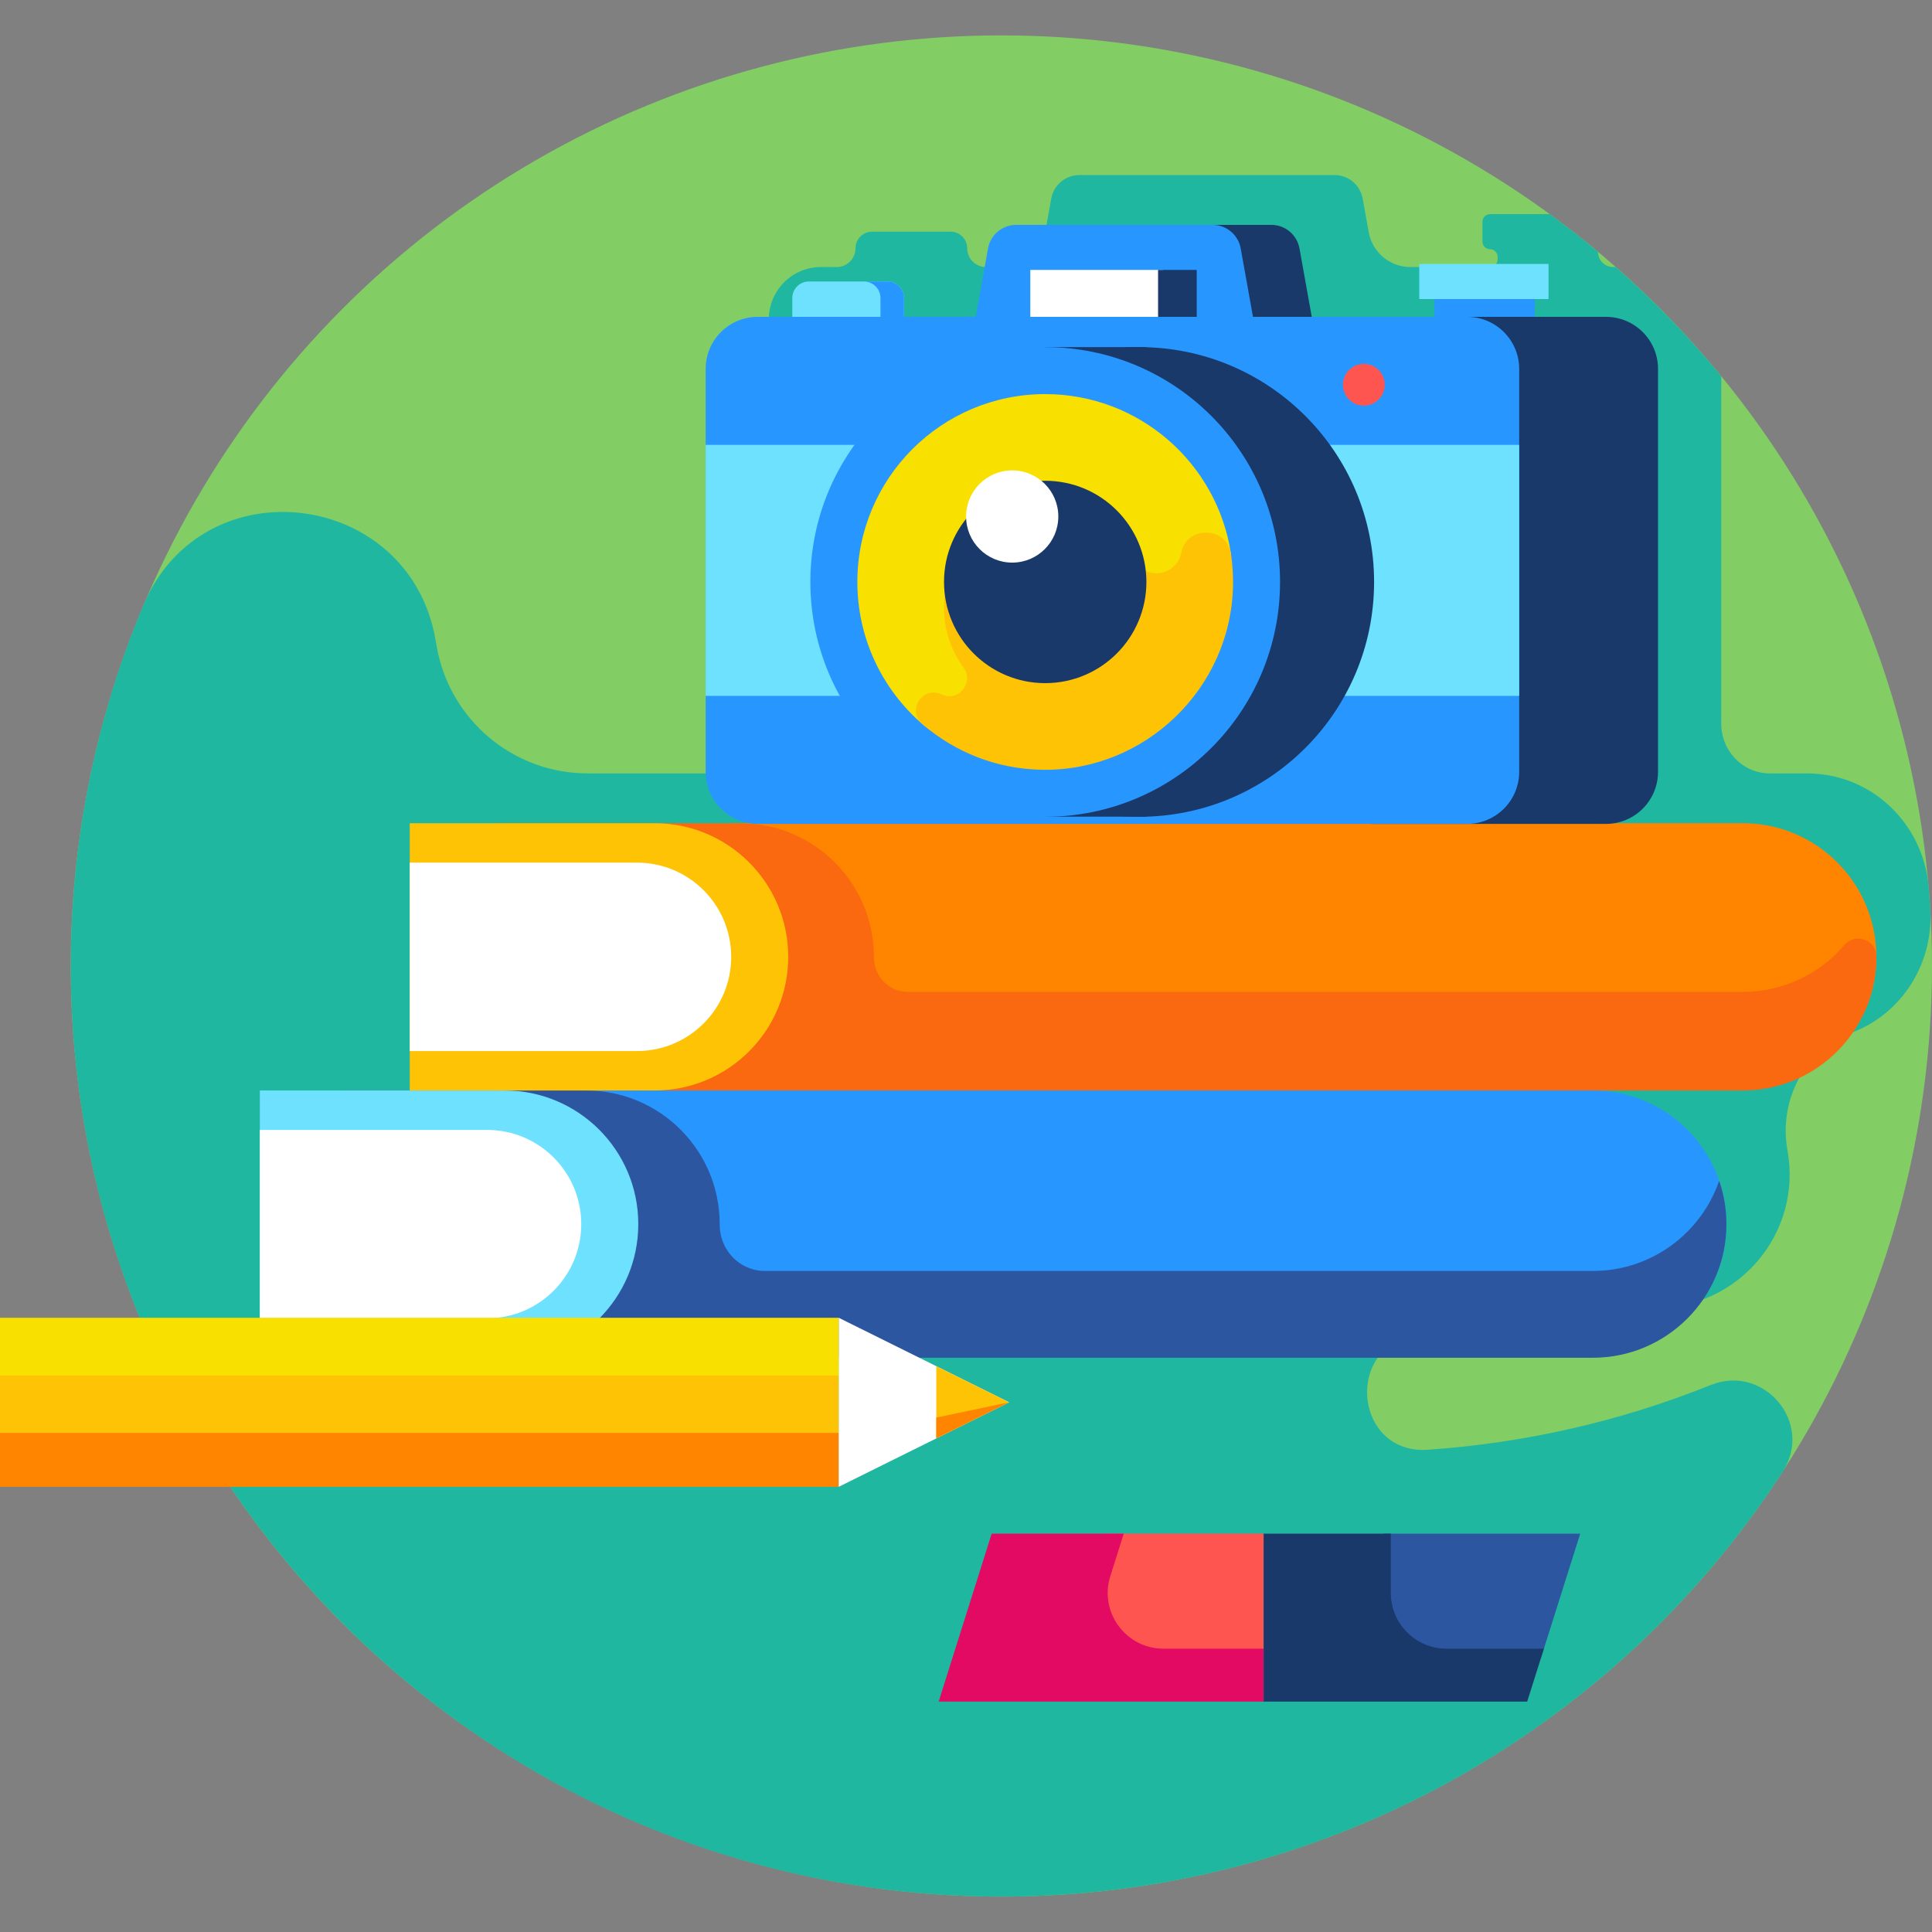 <svg id="Layer_1" enable-background="new 0 0 512 512" height="512" viewBox="0 0 512 512" width="512" xmlns="http://www.w3.org/2000/svg"><rect x="0" y="0" width="512" height="512" fill="#808080" stroke="none"/><g><g><circle cx="265.378" cy="256" fill="#82cd64" r="246.622"/></g><path d="m471.942 390.758c.159-.243.316-.485.473-.726 8.339-12.847-4.857-28.689-19.069-22.979-24.251 9.745-49.566 15.407-74.953 17.142-19.653 1.343-22.225-27.984-2.658-30.254l63.12-7.322c21.908 0 38.79-19.839 34.852-41.675-2.958-16.571 8.528-28.66 15.165-30.669 14.282-4.322 23.549-18.214 22.673-33.11-.121-2.06-.267-4.113-.439-6.159-1.279-15.281-12.957-27.921-28.178-29.781-1.422-.174-2.869-.263-4.339-.263h-9.521c-7.332 0-13.032-6.08-12.925-13.411.001-.069.002-.137.002-.206v-91.646c-8.521-10.387-17.877-20.06-27.96-28.929h-.667c-2.227 0-4.033-1.806-4.033-4.033-4.145-3.466-8.406-6.795-12.776-9.988h-15.833c-1.109 0-2.008.899-2.008 2.008v5.286c0 1.109.899 2.008 2.008 2.008 1.109 0 2.008.899 2.008 2.008v.704c0 1.109-.899 2.008-2.008 2.008h-21.106c-5.434 0-10.088-3.892-11.049-9.24l-1.598-8.894c-.649-3.613-3.793-6.242-7.464-6.242h-67.607c-3.671 0-6.815 2.629-7.464 6.242l-3.258 18.135h-14.038c-2.748 0-4.976-2.228-4.976-4.976 0-2.427-1.967-4.394-4.394-4.394h-6.231.001-14.581c-2.427 0-4.394 1.967-4.394 4.394 0 2.748-2.228 4.976-4.976 4.976h-4.187c-7.621 0-13.799 6.178-13.799 13.799v106.773c0 6.893 5.059 12.589 11.664 13.618h-59.669c-19.736 0-36.59-14.182-40.018-33.618-.087-.494-.173-.994-.258-1.497-6.749-40.123-61.685-46.986-77.466-9.485-12.486 29.674-19.252 62.063-19.252 95.638 0 137.503 112.935 249.746 252.384 246.549 81.352-1.869 156.262-43.652 200.802-111.791z" fill="#20b7a1"/><g><g><path d="m292.907 406.428h41.969v33.038h-41.969z" fill="#ff5551"/><path d="m297.803 406.428h-34.997l-14.055 44.508h86.124v-14.014h-26.534c-9.99 0-17.102-9.705-14.094-19.231z" fill="#e20a62"/><path d="m408.344 439.466 10.433-33.038h-52.069v33.038z" fill="#2d56a1"/><path d="m368.583 406.428h-33.707v44.508h69.847l4.426-14.014h-25.785c-8.163 0-14.78-6.617-14.78-14.78v-15.714z" fill="#1a396b"/></g><g><path d="m422.104 288.988h-263.699v51.567h295.213c2.488-4.844 3.901-10.332 3.901-16.152 0-19.559-15.856-35.415-35.415-35.415z" fill="#2896ff"/><path d="m455.599 312.903c-4.776 13.912-17.963 23.915-33.495 23.915h-219.37c-6.741 0-12.03-5.543-12.006-12.284 0-.044 0-.087 0-.131 0-19.559-15.856-35.414-35.414-35.414h-64.88v70.829h26.108 38.773 266.79c19.559 0 35.414-15.856 35.414-35.414 0-4.028-.682-7.894-1.92-11.501z" fill="#2d56a1"/><path d="m68.857 359.818h64.881c19.559 0 35.414-15.856 35.414-35.414 0-19.559-15.856-35.414-35.414-35.414h-64.881z" fill="#6ee1ff"/><path d="m68.857 349.368h60.218c13.788 0 24.965-11.177 24.965-24.965 0-13.788-11.177-24.965-24.965-24.965h-60.218z" fill="#fff"/></g><path d="m493.955 268.501c2.112-4.537 3.299-9.592 3.299-14.927 0-19.559-15.856-35.414-35.415-35.414h-268.062v50.341z" fill="#ff8500"/><path d="m497.254 253.436c-.017-4.446-5.621-6.339-8.513-2.961-6.492 7.585-16.133 12.394-26.902 12.394h-221.248c-5.048 0-9.005-4.15-8.991-9.198 0-.032 0-.064 0-.096 0-19.559-15.856-35.414-35.414-35.414h-64.881v70.829h19.879 45.002 265.654c19.559 0 35.415-15.856 35.415-35.415-.001-.047-.001-.093-.001-.139z" fill="#fa690f"/><path d="m108.592 288.989h64.881c19.559 0 35.414-15.856 35.414-35.414 0-19.559-15.856-35.414-35.414-35.414h-64.881z" fill="#ffc305"/><path d="m108.592 278.539h60.218c13.788 0 24.965-11.177 24.965-24.965 0-13.788-11.177-24.965-24.965-24.965h-60.218z" fill="#fff"/><g><g><path d="m209.967 85.967h29.6v-6.973c0-2.427-1.967-4.394-4.394-4.394h-20.812c-2.427 0-4.394 1.967-4.394 4.394z" fill="#6ee1ff"/><path d="m228.942 74.6h6.231c2.427 0 4.394 1.967 4.394 4.394v6.973h-6.231v-6.973c0-2.427-1.968-4.394-4.394-4.394z" fill="#2896ff"/><path d="m380.134 77.75h26.601v10.579h-26.601z" fill="#2896ff" transform="matrix(-1 0 0 -1 786.87 166.078)"/><path d="m376.119 69.949h34.255v9.301h-34.255z" fill="#6ee1ff" transform="matrix(-1 0 0 -1 786.493 149.2)"/><path d="m319.545 88.329h28.871l-4.041-22.494c-.649-3.613-3.793-6.242-7.464-6.242h-17.366z" fill="#1a396b"/><path d="m257.798 88.329h75.039l-4.042-22.494c-.649-3.613-3.793-6.242-7.464-6.242h-52.029c-3.671 0-6.815 2.629-7.464 6.242z" fill="#2896ff"/><path d="m273.045 71.529h35.148v12.441h-35.148z" fill="#fff" transform="matrix(-1 0 0 -1 581.238 155.499)"/><path d="m306.9 71.529h10.245v12.441h-10.245z" fill="#1a396b" transform="matrix(-1 0 0 -1 624.046 155.499)"/><path d="m425.596 218.341h-62.138v-134.371h62.138c7.621 0 13.799 6.178 13.799 13.799v106.773c0 7.621-6.178 13.799-13.799 13.799z" fill="#1a396b"/><path d="m200.804 218.341h187.995c7.621 0 13.799-6.178 13.799-13.799v-106.773c0-7.621-6.178-13.799-13.799-13.799h-187.995c-7.621 0-13.799 6.178-13.799 13.799v106.773c0 7.621 6.178 13.799 13.799 13.799z" fill="#2896ff"/><path d="m276.99 91.989h26.817v124.434h-26.817z" fill="#1a396b" transform="matrix(-1 0 0 -1 580.796 308.413)"/><path d="m187.005 117.896h215.594v66.519h-215.594z" fill="#6ee1ff" transform="matrix(-1 0 0 -1 589.604 302.311)"/><circle cx="361.433" cy="101.961" fill="#ff5551" r="5.535"/><circle cx="301.915" cy="154.223" fill="#1a396b" r="62.234"/><circle cx="276.99" cy="154.223" fill="#2896ff" r="62.234"/><path d="m227.208 154.223c0 15.036 6.666 28.515 17.204 37.643 8.731 7.563 20.12 4.687 32.577 4.687 27.494 0 45.287-14.837 45.287-42.331 0-2.523 4.307-5.003 3.945-7.425-3.585-23.972-24.261-42.357-49.232-42.357-27.493.001-49.781 22.289-49.781 49.783z" fill="#f8e000"/><path d="m244.413 191.865c-4.113-3.563-.044-10.069 4.96-7.929.133.057.266.113.399.169 4.437 1.851 8.393-3.345 5.555-7.226-3.491-4.773-5.442-10.743-5.12-17.181.715-14.29 12.827-25.62 27.134-25.438 10.241.13 18.883 5.93 23.305 14.182 2.879 5.372 10.952 4.254 12.349-1.678.039-.166.077-.332.115-.498 1.605-7.145 12.026-6.709 13.111.533.411 2.746.598 5.566.541 8.44-.543 27.207-23.298 49.155-50.507 48.761-12.171-.177-23.283-4.721-31.842-12.135z" fill="#ffc305"/><circle cx="276.99" cy="154.223" fill="#1a396b" r="26.817"/><circle cx="268.246" cy="136.877" fill="#fff" r="12.219"/></g></g><path d="m0 362.047h222.276v19.151h-222.276z" fill="#ffc305"/><path d="m0 349.226h222.276v15.298h-222.276z" fill="#f8e000"/><path d="m0 379.74h222.276v14.281h-222.276z" fill="#ff8500"/><path d="m222.276 394.02 45.144-22.397-45.144-22.397z" fill="#fff"/><path d="m248.12 362.047v19.151l19.3-9.575z" fill="#ffc305"/><path d="m248.12 375.675v5.523l19.3-9.575z" fill="#ff8500"/></g></g></svg>